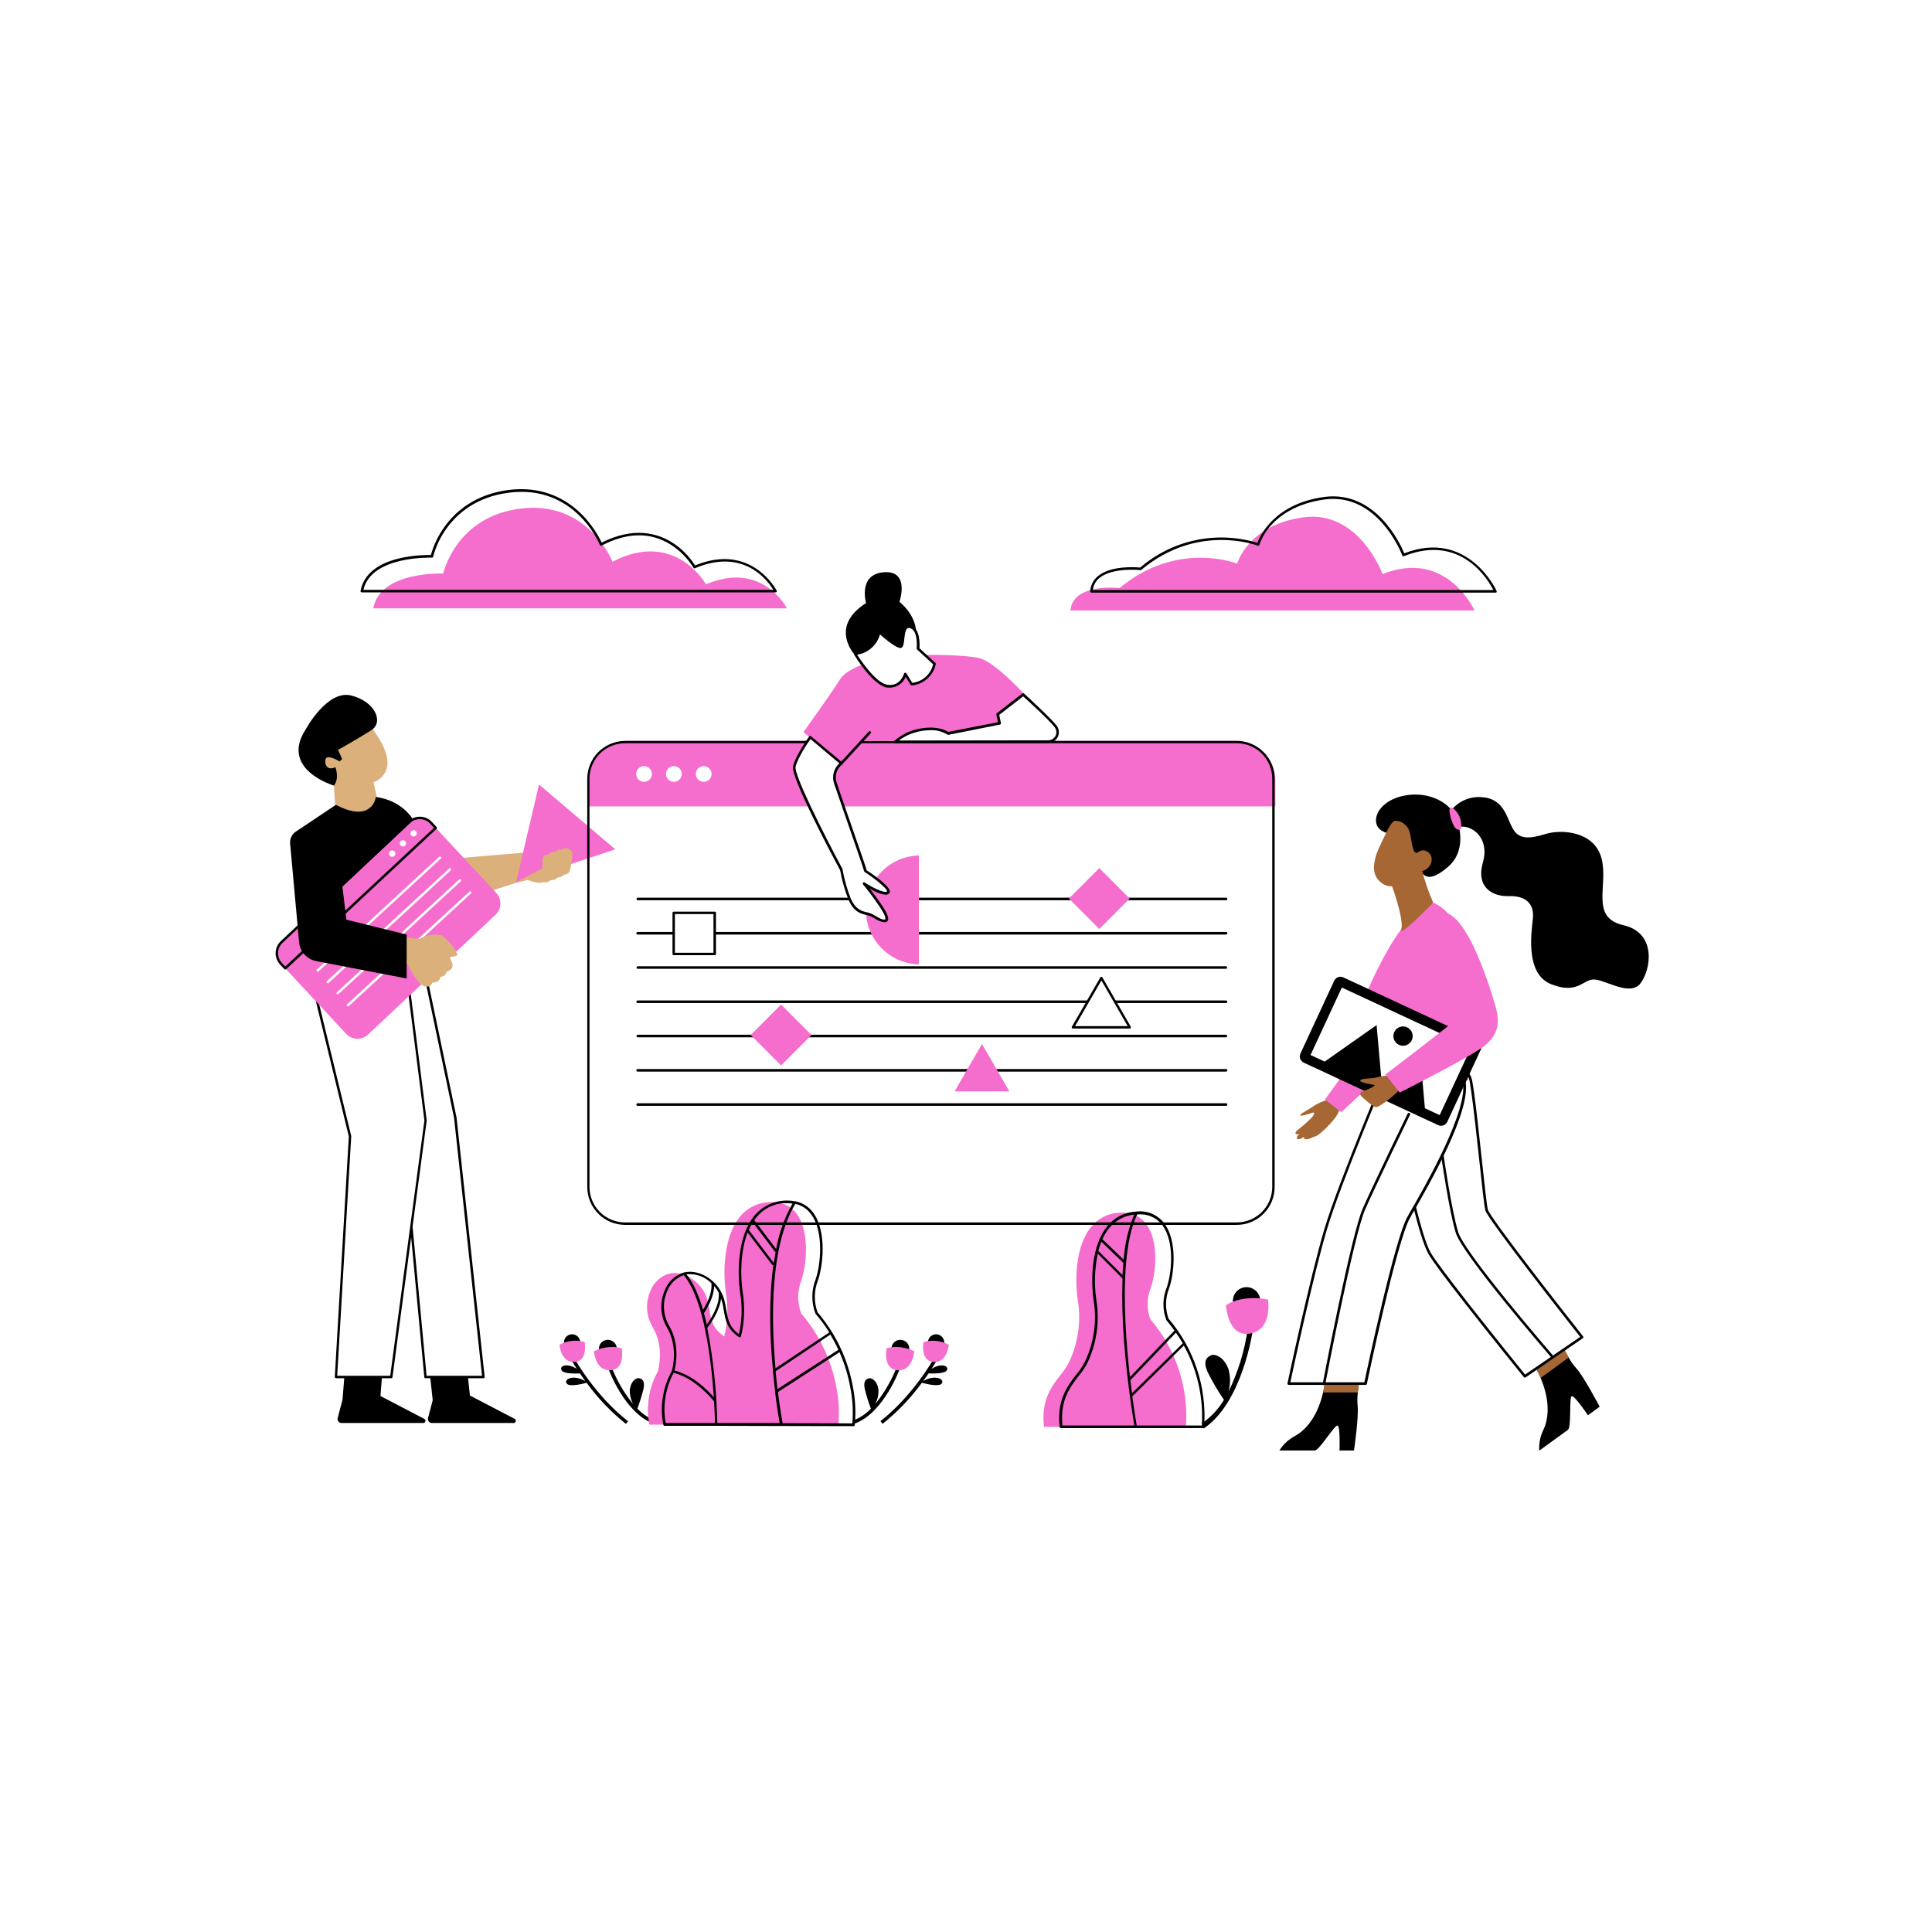 <svg xmlns="http://www.w3.org/2000/svg" xmlns:xlink="http://www.w3.org/1999/xlink" width="500" zoomAndPan="magnify" viewBox="0 0 375 375" height="500" preserveAspectRatio="xMidYMid meet" version="1.0"><defs><clipPath id="3af85e920e"><path d="M 248 260 L 311 260 L 311 281.715 L 248 281.715 Z M 248 260 " clip-rule="nonzero"/></clipPath><clipPath id="70f8c660b6"><path d="M 53.168 158 L 98 158 L 98 202 L 53.168 202 Z M 53.168 158 " clip-rule="nonzero"/></clipPath><clipPath id="d7ed85d647"><path d="M 53.168 158 L 85 158 L 85 189 L 53.168 189 Z M 53.168 158 " clip-rule="nonzero"/></clipPath></defs><rect x="-37.5" width="450" fill="#ffffff" y="-37.5" height="450" fill-opacity="1"/><rect x="-37.5" width="450" fill="#ffffff" y="-37.5" height="450" fill-opacity="1"/><rect x="-37.5" width="450" fill="#ffffff" y="-37.5" height="450" fill-opacity="1"/><g clip-path="url(#3af85e920e)"><path fill="#000000" d="M 305.965 265.59 C 307.41 267.152 310.492 273.047 310.492 273.047 L 308.215 274.703 C 308.215 274.703 305.598 270.773 305.062 271.012 C 304.523 271.25 305.062 276.996 304.324 277.535 L 298.773 281.566 C 298.688 280.199 298.93 278.898 299.512 277.66 C 300.34 276.004 301.199 272.586 299.027 267.434 C 298.742 266.77 298.41 266.07 298.023 265.344 L 303.031 260.691 C 303.031 260.691 303.648 262.078 304.469 263.488 C 304.895 264.242 305.395 264.941 305.965 265.59 Z M 263.551 270.246 C 263.711 268.625 264.031 267.133 264.031 267.133 L 257.238 267.965 C 257.125 268.785 256.984 269.543 256.82 270.246 C 255.559 275.699 252.836 277.961 251.207 278.812 C 250.016 279.473 249.055 280.383 248.328 281.539 L 255.188 281.539 C 256.082 281.539 259.031 276.57 259.609 276.695 C 260.184 276.824 259.992 281.539 259.992 281.539 L 262.809 281.539 C 262.809 281.539 263.77 274.961 263.512 272.848 C 263.441 271.988 263.453 271.129 263.551 270.273 Z M 263.551 270.246 " fill-opacity="1" fill-rule="nonzero"/></g><path fill="#a66735" d="M 298.023 265.344 L 303.031 260.691 C 303.031 260.691 303.648 262.078 304.469 263.488 L 299.027 267.48 C 298.742 266.77 298.41 266.07 298.023 265.344 Z M 256.82 270.273 L 263.551 270.273 C 263.711 268.652 264.031 267.16 264.031 267.16 L 257.238 267.992 C 257.125 268.809 256.984 269.566 256.82 270.273 Z M 256.82 270.273 " fill-opacity="1" fill-rule="nonzero"/><path fill="#000000" d="M 318.414 190.871 C 318.207 191.145 317.957 191.367 317.656 191.535 C 315.34 192.82 311.168 190.031 309.266 190.117 C 307.133 190.227 306.117 193.023 301.086 191.035 C 296.051 189.047 297.227 181.223 297.531 178.27 C 297.836 175.316 296.004 173.84 292.883 173.938 C 289.766 174.039 286.41 172.316 287.844 167.328 C 289.172 162.602 285.656 160.012 283.199 160.504 C 283.762 163.098 283.496 166.125 281.133 168.191 C 278.219 170.734 276.789 170.562 275.941 169.309 C 275.621 168.844 274.746 167.695 273.762 166.438 C 272.125 164.316 270.199 161.883 270.199 161.883 C 270.199 161.883 267.145 161.688 267.078 159.328 C 267.066 158.867 267.152 158.422 267.336 158 C 268.086 156.145 270.469 154.539 273.781 154.262 C 277.098 153.98 280.09 155.238 281.75 157.207 C 282.492 156.305 283.402 155.633 284.484 155.199 C 285.566 154.762 286.688 154.613 287.844 154.754 C 288.93 154.828 289.898 155.207 290.746 155.891 C 290.91 156.023 291.062 156.168 291.203 156.324 C 292.379 157.598 292.844 159.387 293.59 160.758 C 294.809 162.992 296.844 162.84 299.988 161.875 C 303.137 160.91 309.488 161.355 310.859 166.625 C 312.227 171.891 308.559 178.082 315.094 179.578 C 321.629 181.074 320.445 188.223 318.414 190.871 Z M 318.414 190.871 " fill-opacity="1" fill-rule="nonzero"/><path fill="#000000" d="M 174.723 265.504 C 174.59 265.863 171.488 274.258 165.957 276.293 L 165.727 275.668 C 166.992 275.156 168.098 274.406 169.047 273.426 C 168.555 272.148 168.148 270.848 167.836 269.516 C 167.504 267.848 168.281 267.621 168.727 267.52 C 169.172 267.422 170.281 267.965 170.508 269.754 C 170.547 270.758 170.328 271.695 169.844 272.574 C 171.637 270.371 173.051 267.941 174.078 265.293 Z M 180.816 265.691 C 181.406 264.781 181.727 264.223 181.738 264.203 L 181.156 263.867 C 181.117 263.941 177.105 271.004 170.898 275.84 L 171.309 276.371 C 174.203 274.051 176.746 271.391 178.938 268.391 C 179.742 268.609 182.133 269.195 182.723 268.609 C 183.441 267.945 182.117 266.883 179.926 267.699 C 179.68 267.801 179.434 267.918 179.195 268.047 C 179.59 267.512 179.934 267.02 180.238 266.574 C 181.215 266.617 183.352 266.637 183.773 265.996 C 184.297 265.199 182.789 264.434 180.816 265.691 Z M 180.816 265.691 " fill-opacity="1" fill-rule="nonzero"/><path fill="#000000" d="M 127.012 275.668 L 126.785 276.293 C 121.246 274.258 118.152 265.863 118.016 265.504 L 118.68 265.277 C 119.707 267.93 121.117 270.355 122.914 272.562 C 122.43 271.684 122.207 270.742 122.25 269.742 C 122.477 267.953 123.578 267.398 124.031 267.508 C 124.48 267.613 125.258 267.848 124.918 269.5 C 124.605 270.832 124.203 272.137 123.711 273.41 C 124.652 274.398 125.754 275.148 127.012 275.668 Z M 111.613 263.867 L 111.031 264.203 C 111.031 264.203 111.363 264.781 111.953 265.691 C 109.961 264.434 108.473 265.172 109.023 266.004 C 109.441 266.668 111.586 266.621 112.559 266.582 C 112.863 267.027 113.223 267.52 113.598 268.051 C 113.363 267.926 113.117 267.809 112.867 267.707 C 110.68 266.887 109.355 267.926 110.074 268.617 C 110.664 269.203 113.055 268.617 113.859 268.398 C 116.051 271.398 118.594 274.059 121.492 276.379 L 121.898 275.848 C 115.664 271.023 111.652 263.961 111.613 263.867 Z M 111.613 263.867 " fill-opacity="1" fill-rule="nonzero"/><path fill="#f56dcd" d="M 217.32 114.133 C 228.523 104.785 240.141 109.398 240.141 109.398 C 240.141 109.398 242.219 101.871 253.008 100.414 C 263.797 98.957 268.359 111.434 268.359 111.434 C 280.809 106.445 286.207 118.496 286.207 118.496 L 207.781 118.496 C 208.199 113.098 217.32 114.133 217.32 114.133 Z M 72.453 118.078 L 152.746 118.078 C 152.746 118.078 148 108.727 137.031 113.422 C 137.031 113.422 131.055 102.688 118.883 109.035 C 118.883 109.035 114.191 97.062 101.039 98.719 C 88.414 100.273 86.031 111.328 86.031 111.328 C 86.031 111.328 73.777 110.789 72.453 118.078 Z M 72.453 118.078 " fill-opacity="1" fill-rule="nonzero"/><path fill="#000000" d="M 123.551 174.492 C 123.551 174.422 123.578 174.363 123.625 174.312 C 123.676 174.262 123.734 174.238 123.805 174.238 L 237.938 174.238 C 238.012 174.227 238.082 174.246 238.141 174.297 C 238.199 174.344 238.23 174.41 238.23 174.488 C 238.23 174.566 238.199 174.629 238.141 174.68 C 238.082 174.73 238.012 174.75 237.938 174.738 L 123.805 174.738 C 123.641 174.738 123.555 174.656 123.551 174.492 Z M 237.938 180.895 L 123.805 180.895 C 123.727 180.883 123.66 180.902 123.602 180.953 C 123.539 181.004 123.512 181.066 123.512 181.145 C 123.512 181.223 123.539 181.285 123.602 181.336 C 123.66 181.387 123.727 181.406 123.805 181.395 L 237.938 181.395 C 238.012 181.406 238.082 181.387 238.141 181.336 C 238.199 181.285 238.23 181.223 238.23 181.145 C 238.23 181.066 238.199 181.004 238.141 180.953 C 238.082 180.902 238.012 180.883 237.938 180.895 Z M 237.938 187.547 L 123.805 187.547 C 123.734 187.547 123.676 187.57 123.625 187.621 C 123.578 187.668 123.551 187.727 123.551 187.797 C 123.551 187.867 123.578 187.926 123.625 187.973 C 123.676 188.023 123.734 188.047 123.805 188.043 L 237.938 188.043 C 238.004 188.047 238.066 188.023 238.113 187.973 C 238.164 187.926 238.188 187.867 238.188 187.797 C 238.188 187.727 238.164 187.668 238.113 187.621 C 238.066 187.57 238.008 187.547 237.938 187.547 Z M 237.938 194.195 L 123.805 194.195 C 123.727 194.184 123.66 194.203 123.602 194.254 C 123.539 194.301 123.512 194.367 123.512 194.445 C 123.512 194.523 123.539 194.586 123.602 194.637 C 123.66 194.688 123.727 194.707 123.805 194.695 L 237.938 194.695 C 238.012 194.707 238.082 194.688 238.141 194.637 C 238.199 194.586 238.23 194.523 238.23 194.445 C 238.23 194.367 238.199 194.301 238.141 194.254 C 238.082 194.203 238.012 194.184 237.938 194.195 Z M 237.938 200.844 L 123.805 200.844 C 123.734 200.844 123.676 200.867 123.625 200.914 C 123.578 200.965 123.551 201.023 123.551 201.09 C 123.551 201.16 123.578 201.223 123.625 201.27 C 123.676 201.32 123.734 201.344 123.805 201.344 L 237.938 201.344 C 238.008 201.344 238.066 201.32 238.113 201.27 C 238.164 201.223 238.188 201.16 238.188 201.09 C 238.18 200.934 238.098 200.855 237.938 200.859 Z M 237.938 207.496 L 123.805 207.496 C 123.727 207.484 123.66 207.504 123.602 207.551 C 123.539 207.602 123.512 207.668 123.512 207.746 C 123.512 207.824 123.539 207.887 123.602 207.938 C 123.66 207.988 123.727 208.008 123.805 207.996 L 237.938 207.996 C 238.012 208.008 238.082 207.988 238.141 207.938 C 238.199 207.887 238.23 207.824 238.23 207.746 C 238.23 207.668 238.199 207.602 238.141 207.551 C 238.082 207.504 238.012 207.484 237.938 207.496 Z M 237.938 214.145 L 123.805 214.145 C 123.727 214.133 123.66 214.152 123.602 214.203 C 123.539 214.254 123.512 214.316 123.512 214.395 C 123.512 214.473 123.539 214.539 123.602 214.586 C 123.66 214.637 123.727 214.656 123.805 214.645 L 237.938 214.645 C 238.012 214.656 238.082 214.637 238.141 214.586 C 238.199 214.539 238.23 214.473 238.23 214.395 C 238.23 214.316 238.199 214.254 238.141 214.203 C 238.082 214.152 238.012 214.133 237.938 214.145 Z M 237.938 214.145 " fill-opacity="1" fill-rule="nonzero"/><path fill="#f56dcd" d="M 247.551 151.48 L 247.551 156.523 L 114.258 156.523 L 114.258 151.48 C 114.258 150.977 114.309 150.473 114.406 149.977 C 114.504 149.48 114.652 148.996 114.844 148.527 C 115.039 148.062 115.277 147.617 115.559 147.195 C 115.84 146.773 116.16 146.383 116.516 146.027 C 116.875 145.668 117.266 145.348 117.684 145.066 C 118.105 144.785 118.551 144.547 119.016 144.355 C 119.484 144.16 119.965 144.016 120.461 143.914 C 120.957 143.816 121.461 143.766 121.965 143.766 L 239.844 143.766 C 240.348 143.766 240.848 143.816 241.344 143.914 C 241.84 144.016 242.324 144.16 242.789 144.355 C 243.258 144.547 243.703 144.785 244.121 145.066 C 244.543 145.348 244.934 145.668 245.289 146.027 C 245.648 146.383 245.969 146.773 246.25 147.195 C 246.531 147.617 246.77 148.062 246.961 148.527 C 247.156 148.996 247.301 149.48 247.402 149.977 C 247.5 150.473 247.551 150.977 247.551 151.48 Z M 247.551 151.48 " fill-opacity="1" fill-rule="nonzero"/><path fill="#ffffff" d="M 126.531 150.223 C 126.531 150.426 126.496 150.621 126.418 150.809 C 126.34 150.996 126.23 151.164 126.086 151.305 C 125.941 151.449 125.777 151.559 125.59 151.637 C 125.402 151.715 125.207 151.754 125.004 151.754 C 124.805 151.754 124.609 151.715 124.422 151.637 C 124.234 151.559 124.07 151.449 123.926 151.305 C 123.781 151.164 123.672 150.996 123.594 150.809 C 123.516 150.621 123.48 150.426 123.48 150.223 C 123.48 150.023 123.516 149.828 123.594 149.641 C 123.672 149.453 123.781 149.285 123.926 149.145 C 124.07 149 124.234 148.891 124.422 148.812 C 124.609 148.734 124.805 148.695 125.004 148.695 C 125.207 148.695 125.402 148.734 125.59 148.812 C 125.777 148.891 125.941 149 126.086 149.145 C 126.23 149.285 126.34 149.453 126.418 149.641 C 126.496 149.828 126.531 150.023 126.531 150.223 Z M 130.797 148.695 C 130.594 148.695 130.398 148.734 130.211 148.812 C 130.027 148.891 129.859 149.004 129.719 149.148 C 129.574 149.289 129.465 149.457 129.391 149.645 C 129.312 149.832 129.273 150.027 129.273 150.23 C 129.277 150.434 129.316 150.625 129.395 150.812 C 129.469 151 129.582 151.164 129.727 151.309 C 129.867 151.453 130.031 151.562 130.219 151.641 C 130.406 151.715 130.602 151.754 130.805 151.754 C 131.008 151.754 131.199 151.715 131.387 151.637 C 131.574 151.559 131.738 151.449 131.883 151.305 C 132.027 151.16 132.137 150.996 132.215 150.809 C 132.289 150.621 132.328 150.426 132.328 150.223 C 132.328 150.02 132.289 149.82 132.211 149.633 C 132.129 149.441 132.016 149.273 131.871 149.133 C 131.723 148.988 131.555 148.879 131.363 148.801 C 131.172 148.727 130.973 148.691 130.77 148.695 Z M 136.59 148.695 C 136.391 148.695 136.195 148.734 136.008 148.812 C 135.82 148.891 135.656 149 135.512 149.145 C 135.367 149.285 135.258 149.453 135.18 149.641 C 135.102 149.828 135.066 150.023 135.066 150.223 C 135.066 150.426 135.102 150.621 135.18 150.809 C 135.258 150.996 135.367 151.164 135.512 151.305 C 135.656 151.449 135.82 151.559 136.008 151.637 C 136.195 151.715 136.391 151.754 136.59 151.754 C 136.793 151.754 136.988 151.715 137.176 151.637 C 137.363 151.559 137.527 151.449 137.672 151.305 C 137.816 151.164 137.926 150.996 138.004 150.809 C 138.078 150.621 138.117 150.426 138.117 150.223 C 138.117 150.02 138.078 149.824 138 149.633 C 137.918 149.445 137.805 149.277 137.66 149.137 C 137.516 148.992 137.348 148.883 137.156 148.805 C 136.969 148.73 136.77 148.691 136.566 148.695 Z M 136.59 148.695 " fill-opacity="1" fill-rule="nonzero"/><path fill="#f56dcd" d="M 178.355 166.047 L 178.355 187.188 C 177.672 187.168 177 187.086 176.332 186.938 C 175.668 186.789 175.02 186.578 174.395 186.309 C 173.77 186.035 173.18 185.703 172.617 185.312 C 172.055 184.926 171.535 184.488 171.062 184 C 170.586 183.508 170.16 182.98 169.785 182.406 C 169.414 181.836 169.098 181.234 168.84 180.602 C 168.582 179.969 168.391 179.316 168.258 178.645 C 168.129 177.977 168.062 177.297 168.062 176.617 C 168.062 175.934 168.129 175.254 168.258 174.586 C 168.391 173.914 168.582 173.262 168.84 172.629 C 169.098 171.996 169.414 171.395 169.785 170.824 C 170.16 170.254 170.586 169.723 171.062 169.234 C 171.535 168.746 172.055 168.305 172.617 167.918 C 173.18 167.527 173.77 167.199 174.395 166.926 C 175.02 166.652 175.668 166.441 176.332 166.293 C 177 166.145 177.672 166.062 178.355 166.047 Z M 178.355 166.047 " fill-opacity="1" fill-rule="nonzero"/><path fill="#000000" d="M 82.156 276.203 L 66.281 276.203 C 66.16 276.203 66.051 276.18 65.945 276.125 C 65.84 276.074 65.75 276 65.676 275.906 C 65.605 275.812 65.559 275.707 65.535 275.594 C 65.512 275.477 65.512 275.363 65.543 275.246 L 66.484 271.668 L 66.93 266.082 L 74.234 266.082 L 73.844 270.965 L 82.34 275.398 C 82.539 275.5 82.613 275.66 82.562 275.875 C 82.512 276.09 82.375 276.199 82.156 276.203 Z M 99.891 275.398 L 91.211 270.871 L 90.699 266.082 L 83.375 266.082 L 83.988 271.781 L 83.078 275.246 C 83.047 275.363 83.043 275.477 83.066 275.594 C 83.094 275.707 83.141 275.812 83.211 275.906 C 83.285 276 83.371 276.074 83.48 276.125 C 83.586 276.18 83.695 276.203 83.816 276.203 L 99.691 276.203 C 99.914 276.207 100.055 276.102 100.109 275.883 C 100.164 275.664 100.09 275.504 99.891 275.398 Z M 99.891 275.398 " fill-opacity="1" fill-rule="nonzero"/><path fill="#ffffff" d="M 81.227 182.824 L 88.375 216.973 L 93.82 267.273 L 82.586 267.273 L 78.504 223.797 L 67.965 190.051 Z M 81.227 182.824 " fill-opacity="1" fill-rule="nonzero"/><path fill="#000000" d="M 93.82 267.508 L 82.586 267.508 C 82.445 267.508 82.367 267.438 82.355 267.293 L 78.266 223.816 L 67.742 190.145 C 67.703 190.023 67.742 189.934 67.852 189.871 L 81.133 182.617 C 81.203 182.586 81.273 182.586 81.344 182.617 C 81.414 182.652 81.457 182.707 81.473 182.785 L 88.621 216.934 L 94.074 267.254 C 94.082 267.32 94.062 267.383 94.02 267.434 C 93.965 267.492 93.898 267.516 93.82 267.508 Z M 82.797 267.035 L 93.562 267.035 L 88.137 217 L 81.059 183.184 L 68.25 190.191 L 78.73 223.723 Z M 82.797 267.035 " fill-opacity="1" fill-rule="nonzero"/><path fill="#dcb07b" d="M 109.371 164.848 L 108.469 168.645 L 86.324 175.855 L 67.734 162.242 L 76.152 157.035 L 88.328 166.625 Z M 109.371 164.848 " fill-opacity="1" fill-rule="nonzero"/><path fill="#ffffff" d="M 65.223 267.273 L 67.945 220.555 L 60.969 191.906 L 78.504 185.09 L 82.586 217.484 L 75.945 267.273 Z M 65.223 267.273 " fill-opacity="1" fill-rule="nonzero"/><path fill="#000000" d="M 75.945 267.508 L 65.223 267.508 C 65.156 267.508 65.098 267.48 65.051 267.434 C 65.004 267.387 64.98 267.328 64.984 267.262 L 67.707 220.578 L 60.734 191.98 C 60.703 191.844 60.75 191.754 60.883 191.703 L 78.418 184.887 C 78.484 184.852 78.555 184.852 78.621 184.887 C 78.684 184.926 78.723 184.984 78.734 185.059 L 82.82 217.457 L 82.82 217.516 L 76.18 267.309 C 76.16 267.441 76.082 267.508 75.945 267.508 Z M 65.449 267.035 L 75.742 267.035 L 82.379 217.484 L 78.305 185.398 L 61.246 192.047 L 68.172 220.496 C 68.176 220.52 68.176 220.547 68.172 220.57 Z M 65.449 267.035 " fill-opacity="1" fill-rule="nonzero"/><g clip-path="url(#70f8c660b6)"><path fill="#f56dcd" d="M 96.176 177.559 L 71.426 200.812 C 71.137 201.086 70.805 201.289 70.434 201.43 C 70.062 201.57 69.68 201.633 69.281 201.621 C 68.887 201.609 68.508 201.52 68.145 201.355 C 67.781 201.191 67.469 200.965 67.195 200.672 L 55.359 187.945 L 54.535 187.055 C 54.266 186.766 54.062 186.434 53.922 186.062 C 53.785 185.695 53.719 185.312 53.734 184.918 C 53.746 184.52 53.836 184.145 53.996 183.781 C 54.16 183.422 54.387 183.105 54.676 182.836 L 79.438 159.562 C 79.727 159.289 80.059 159.086 80.43 158.945 C 80.801 158.805 81.184 158.742 81.582 158.754 C 81.977 158.77 82.355 158.859 82.715 159.023 C 83.078 159.188 83.391 159.418 83.66 159.707 L 84.57 160.684 L 96.324 173.32 C 96.594 173.609 96.801 173.941 96.941 174.312 C 97.078 174.688 97.141 175.07 97.129 175.469 C 97.113 175.867 97.023 176.246 96.859 176.609 C 96.695 176.969 96.469 177.285 96.176 177.559 Z M 96.176 177.559 " fill-opacity="1" fill-rule="nonzero"/></g><g clip-path="url(#d7ed85d647)"><path fill="#000000" d="M 55.359 188.176 C 55.289 188.176 55.234 188.152 55.184 188.105 L 54.363 187.211 C 54.07 186.902 53.852 186.543 53.703 186.145 C 53.555 185.746 53.484 185.332 53.5 184.906 C 53.516 184.48 53.609 184.074 53.785 183.684 C 53.961 183.297 54.203 182.957 54.516 182.664 L 79.273 159.387 C 79.926 158.785 80.699 158.496 81.59 158.523 C 82.48 158.551 83.23 158.891 83.836 159.547 L 84.742 160.527 C 84.855 160.637 84.855 160.746 84.742 160.859 L 55.531 188.125 C 55.48 188.168 55.422 188.184 55.359 188.176 Z M 81.477 159.004 C 80.754 159 80.125 159.25 79.598 159.746 L 54.828 183.012 C 54.562 183.262 54.355 183.551 54.207 183.883 C 54.059 184.215 53.977 184.562 53.965 184.926 C 53.953 185.289 54.012 185.641 54.141 185.98 C 54.266 186.324 54.453 186.625 54.699 186.895 L 55.363 187.613 L 84.238 160.684 L 83.488 159.879 C 82.973 159.32 82.336 159.027 81.578 159.004 Z M 81.477 159.004 " fill-opacity="1" fill-rule="nonzero"/></g><path fill="#ffffff" d="M 76.559 165.246 C 76.676 165.371 76.734 165.52 76.73 165.691 C 76.727 165.863 76.664 166.008 76.539 166.129 C 76.418 166.246 76.27 166.305 76.098 166.301 C 75.926 166.297 75.781 166.234 75.66 166.113 C 75.543 165.988 75.488 165.84 75.492 165.672 C 75.5 165.5 75.562 165.355 75.688 165.242 C 75.812 165.125 75.961 165.07 76.133 165.078 C 76.301 165.086 76.445 165.152 76.559 165.281 Z M 77.781 163.254 C 77.66 163.371 77.602 163.516 77.602 163.684 C 77.602 163.852 77.66 163.996 77.781 164.117 C 77.898 164.238 78.043 164.297 78.211 164.297 C 78.379 164.297 78.523 164.238 78.645 164.117 C 78.762 163.996 78.824 163.852 78.824 163.684 C 78.824 163.516 78.762 163.371 78.645 163.25 C 78.523 163.133 78.379 163.074 78.211 163.074 C 78.043 163.074 77.898 163.133 77.781 163.254 Z M 79.863 161.309 C 79.742 161.43 79.684 161.574 79.68 161.742 C 79.68 161.914 79.738 162.059 79.859 162.18 C 79.98 162.297 80.121 162.359 80.293 162.359 C 80.461 162.359 80.605 162.297 80.727 162.18 C 80.844 162.059 80.902 161.914 80.902 161.742 C 80.902 161.574 80.84 161.43 80.719 161.309 C 80.602 161.195 80.457 161.137 80.289 161.141 C 80.121 161.145 79.98 161.207 79.863 161.332 Z M 79.863 161.309 " fill-opacity="1" fill-rule="nonzero"/><path fill="#f56dcd" d="M 104.621 152.273 L 119.43 164.855 L 100.176 171.211 Z M 104.621 152.273 " fill-opacity="1" fill-rule="nonzero"/><path fill="#dcb07b" d="M 110.598 168.992 C 110.453 169.609 109.75 169.758 109.41 169.797 C 109.098 170.148 108.703 170.328 108.234 170.336 C 107.855 170.723 107.398 170.887 106.859 170.828 C 106.516 171.18 106.098 171.316 105.613 171.23 C 104.945 171.387 104.281 171.367 103.621 171.18 C 103.207 171.086 102.805 170.957 102.41 170.793 L 99.758 171.457 L 105.254 168.539 L 105.312 166.836 C 105.328 166.465 105.492 166.184 105.812 165.992 C 106.02 165.883 106.242 165.852 106.477 165.898 C 106.555 165.723 106.68 165.586 106.848 165.488 C 107.152 165.34 107.465 165.312 107.789 165.406 C 107.914 165.199 108.086 165.051 108.309 164.961 C 108.562 164.863 108.82 164.848 109.086 164.914 C 109.305 164.695 109.57 164.598 109.883 164.621 C 110.148 164.629 110.391 164.711 110.609 164.863 C 110.828 165.016 110.984 165.219 111.082 165.465 C 111.262 166.16 110.723 168.527 110.598 168.992 Z M 110.598 168.992 " fill-opacity="1" fill-rule="nonzero"/><path fill="#000000" d="M 119.723 261.801 C 119.723 262.031 119.676 262.254 119.59 262.469 C 119.5 262.68 119.375 262.871 119.211 263.031 C 119.047 263.195 118.859 263.32 118.648 263.41 C 118.434 263.5 118.211 263.543 117.98 263.543 C 117.75 263.543 117.527 263.5 117.316 263.41 C 117.102 263.32 116.914 263.195 116.75 263.031 C 116.59 262.871 116.461 262.68 116.375 262.469 C 116.285 262.254 116.242 262.031 116.242 261.801 C 116.242 261.57 116.285 261.348 116.375 261.133 C 116.461 260.922 116.59 260.73 116.75 260.57 C 116.914 260.406 117.102 260.281 117.316 260.191 C 117.527 260.102 117.75 260.059 117.98 260.059 C 118.211 260.059 118.434 260.102 118.648 260.191 C 118.859 260.281 119.047 260.406 119.211 260.57 C 119.375 260.73 119.5 260.922 119.59 261.133 C 119.676 261.348 119.723 261.57 119.723 261.801 Z M 111.043 258.98 C 110.832 258.98 110.629 259.023 110.434 259.102 C 110.238 259.184 110.066 259.301 109.918 259.449 C 109.77 259.602 109.656 259.773 109.574 259.969 C 109.496 260.164 109.457 260.367 109.457 260.578 C 109.457 260.789 109.5 260.996 109.582 261.188 C 109.664 261.383 109.781 261.555 109.93 261.703 C 110.082 261.852 110.254 261.965 110.449 262.043 C 110.645 262.125 110.852 262.16 111.062 262.16 C 111.273 262.156 111.477 262.113 111.668 262.031 C 111.863 261.949 112.035 261.832 112.18 261.68 C 112.328 261.527 112.441 261.352 112.52 261.156 C 112.598 260.961 112.633 260.754 112.629 260.543 C 112.625 260.336 112.582 260.137 112.5 259.945 C 112.418 259.754 112.305 259.582 112.156 259.438 C 112.008 259.289 111.836 259.18 111.645 259.098 C 111.453 259.02 111.25 258.98 111.043 258.98 Z M 111.043 258.98 " fill-opacity="1" fill-rule="nonzero"/><path fill="#f56dcd" d="M 115.285 262.273 C 115.285 262.273 117.98 260.863 120.672 261.715 C 120.672 261.715 121.402 265.656 118.68 265.949 C 115.551 266.281 115.285 262.273 115.285 262.273 Z M 111.668 264.34 C 114.148 264.074 113.488 260.492 113.488 260.492 C 112.668 260.254 111.836 260.18 110.992 260.266 C 110.145 260.352 109.344 260.598 108.594 260.996 C 108.594 260.996 108.832 264.648 111.668 264.34 Z M 111.668 264.34 " fill-opacity="1" fill-rule="nonzero"/><path fill="#000000" d="M 174.754 260.059 C 174.984 260.059 175.207 260.102 175.422 260.191 C 175.633 260.281 175.824 260.406 175.984 260.57 C 176.148 260.73 176.273 260.922 176.363 261.133 C 176.449 261.348 176.496 261.57 176.496 261.801 C 176.496 262.031 176.449 262.254 176.363 262.469 C 176.273 262.68 176.148 262.871 175.984 263.031 C 175.824 263.195 175.633 263.32 175.422 263.41 C 175.207 263.5 174.984 263.543 174.754 263.543 C 174.523 263.543 174.305 263.5 174.09 263.41 C 173.875 263.32 173.688 263.195 173.523 263.031 C 173.363 262.871 173.238 262.68 173.148 262.469 C 173.059 262.254 173.016 262.031 173.016 261.801 C 173.016 261.57 173.059 261.348 173.148 261.133 C 173.238 260.922 173.363 260.73 173.523 260.57 C 173.688 260.406 173.875 260.281 174.09 260.191 C 174.305 260.102 174.523 260.059 174.754 260.059 Z M 180.105 260.57 C 180.105 260.781 180.148 260.984 180.227 261.18 C 180.309 261.375 180.422 261.547 180.57 261.695 C 180.719 261.844 180.891 261.957 181.086 262.039 C 181.281 262.121 181.484 262.16 181.695 262.16 C 181.902 262.16 182.105 262.121 182.301 262.039 C 182.496 261.957 182.668 261.844 182.816 261.695 C 182.965 261.547 183.078 261.375 183.16 261.18 C 183.238 260.984 183.281 260.781 183.281 260.57 C 183.281 260.359 183.238 260.156 183.16 259.961 C 183.078 259.766 182.965 259.594 182.816 259.445 C 182.668 259.297 182.496 259.184 182.301 259.102 C 182.105 259.02 181.902 258.98 181.695 258.98 C 181.484 258.98 181.285 259.02 181.094 259.098 C 180.898 259.18 180.73 259.289 180.582 259.438 C 180.434 259.582 180.316 259.754 180.234 259.945 C 180.152 260.137 180.109 260.336 180.105 260.543 Z M 180.105 260.57 " fill-opacity="1" fill-rule="nonzero"/><path fill="#f56dcd" d="M 174.07 265.949 C 171.336 265.656 172.078 261.715 172.078 261.715 C 174.734 260.863 177.457 262.273 177.457 262.273 C 177.457 262.273 177.184 266.281 174.07 265.949 Z M 184.145 260.996 C 183.391 260.598 182.594 260.352 181.746 260.266 C 180.898 260.18 180.066 260.254 179.25 260.492 C 179.25 260.492 178.586 264.074 181.07 264.34 C 183.906 264.648 184.145 260.996 184.145 260.996 Z M 184.145 260.996 " fill-opacity="1" fill-rule="nonzero"/><path fill="#f56dcd" d="M 230.207 276.59 L 230.16 276.949 L 202.641 276.949 L 202.602 276.578 C 202.125 271.668 204.18 269.016 205.836 266.887 C 206.5 266.109 207.062 265.262 207.52 264.348 C 208.398 262.484 208.98 260.531 209.27 258.492 C 209.555 256.449 209.535 254.41 209.207 252.379 C 208.543 248.066 208.863 241.77 211.742 238.199 C 212.41 237.355 213.227 236.688 214.184 236.195 C 215.141 235.703 216.16 235.434 217.234 235.387 C 219.512 235.238 221.277 235.984 222.488 237.602 C 225.055 241.051 224.301 247.438 223.324 250.082 C 222.949 251.043 222.758 252.039 222.754 253.07 C 222.746 254.102 222.922 255.102 223.281 256.066 C 224.492 257.477 225.555 258.984 226.473 260.598 C 227.391 262.211 228.148 263.895 228.742 265.652 C 229.336 267.414 229.754 269.211 230 271.051 C 230.25 272.891 230.316 274.738 230.207 276.59 Z M 127.668 266.238 C 126.824 267.762 126.258 269.383 125.973 271.102 C 125.684 272.824 125.691 274.543 125.996 276.258 L 126.047 276.516 L 134.082 276.516 L 134.082 276.59 L 162.699 276.59 L 162.73 276.297 C 162.93 273.965 162.805 271.652 162.352 269.355 C 161.875 266.688 161.055 264.129 159.891 261.684 C 158.73 259.234 157.27 256.98 155.508 254.926 C 155.121 253.902 154.93 252.844 154.93 251.754 C 154.93 250.66 155.121 249.602 155.508 248.582 C 156.488 245.922 157.281 239.156 154.645 235.617 C 153.402 233.949 151.582 233.184 149.238 233.344 C 148.129 233.391 147.074 233.668 146.086 234.176 C 145.094 234.684 144.254 235.375 143.562 236.25 C 140.57 239.961 140.242 246.52 140.906 251.008 C 141.359 253.832 141.25 256.633 140.574 259.414 C 138.316 257.852 138.051 256.309 137.715 254.32 C 137.613 253.727 137.508 253.121 137.348 252.465 C 136.48 248.992 132.867 246.48 129.766 247.242 C 128.945 247.508 128.227 247.941 127.602 248.535 C 126.98 249.133 126.516 249.832 126.215 250.641 C 125.734 251.762 125.531 252.934 125.609 254.148 C 125.691 255.367 126.039 256.5 126.66 257.551 C 129.004 261.488 127.789 265.863 127.668 266.238 Z M 127.668 266.238 " fill-opacity="1" fill-rule="nonzero"/><path fill="#000000" d="M 165.559 269.234 C 165.078 266.555 164.254 263.98 163.09 261.52 C 161.922 259.055 160.457 256.789 158.688 254.719 C 158.328 253.727 158.148 252.707 158.156 251.652 C 158.164 250.598 158.359 249.578 158.734 248.594 C 159.738 245.887 160.535 239.012 157.844 235.398 C 156.961 234.188 155.785 233.441 154.312 233.16 C 154.285 233.152 154.254 233.152 154.227 233.16 C 153.504 233.023 152.773 232.988 152.039 233.051 C 151.309 233.113 150.594 233.273 149.902 233.523 C 149.211 233.777 148.566 234.117 147.965 234.543 C 147.367 234.969 146.832 235.469 146.363 236.039 C 143.316 239.816 143.012 246.453 143.676 250.988 C 144.102 253.664 144.023 256.324 143.438 258.969 C 141.539 257.539 141.301 256.148 140.973 254.246 C 140.875 253.656 140.77 253.043 140.602 252.383 C 139.707 248.785 135.953 246.219 132.727 246.984 C 131.867 247.254 131.113 247.703 130.457 248.324 C 129.805 248.945 129.32 249.676 129.004 250.523 C 128.504 251.68 128.297 252.887 128.375 254.145 C 128.457 255.402 128.82 256.574 129.461 257.656 C 131.68 261.488 130.523 265.68 130.402 266.098 C 129.547 267.648 128.973 269.297 128.68 271.047 C 128.387 272.797 128.395 274.547 128.703 276.293 L 128.766 276.551 C 128.789 276.684 128.867 276.75 129.004 276.75 L 138.922 276.75 C 138.961 276.762 138.996 276.762 139.035 276.75 C 139.07 276.762 139.105 276.762 139.141 276.75 L 165.652 276.816 C 165.801 276.816 165.883 276.746 165.898 276.598 L 165.938 276.312 C 166.137 273.934 166.008 271.578 165.559 269.234 Z M 150.547 266.156 L 161.172 259.039 C 161.742 259.996 162.266 260.98 162.73 261.992 L 150.895 269.633 C 150.793 268.562 150.668 267.398 150.547 266.156 Z M 157.441 235.691 C 160.023 239.156 159.238 245.801 158.27 248.422 C 157.871 249.473 157.672 250.562 157.672 251.688 C 157.672 252.812 157.871 253.898 158.27 254.949 L 158.309 255.012 C 159.285 256.148 160.172 257.352 160.965 258.621 L 150.527 265.59 C 149.645 255.809 149.48 241.758 154.371 233.672 C 155.648 233.961 156.668 234.633 157.441 235.691 Z M 146.121 237.27 L 150.383 242.902 C 150.426 242.957 150.48 242.984 150.547 242.988 C 150.414 243.691 150.297 244.402 150.188 245.129 L 145.41 238.844 C 145.387 238.812 145.359 238.789 145.324 238.777 C 145.551 238.254 145.816 237.75 146.121 237.27 Z M 152.246 233.551 C 152.773 233.516 153.297 233.535 153.82 233.605 C 152.277 236.371 151.223 239.316 150.652 242.434 L 146.41 236.828 C 146.52 236.676 146.629 236.512 146.75 236.363 C 147.418 235.512 148.23 234.836 149.188 234.34 C 150.148 233.844 151.168 233.57 152.246 233.52 Z M 140.477 254.285 C 140.82 256.281 141.094 257.918 143.445 259.539 C 143.52 259.582 143.598 259.582 143.676 259.539 C 143.758 259.508 143.809 259.449 143.828 259.367 C 144.504 256.555 144.617 253.723 144.16 250.867 C 143.664 247.457 143.723 242.84 145.117 239.223 L 149.863 245.477 C 149.914 245.539 149.98 245.574 150.062 245.574 C 150.078 245.578 150.094 245.578 150.109 245.574 C 149.172 252.469 149.445 260.047 150.031 265.969 C 150.012 266.02 150.012 266.074 150.031 266.125 C 150.156 267.508 150.301 268.785 150.441 269.969 C 150.391 270.051 150.391 270.137 150.441 270.219 C 150.82 273.266 151.191 275.441 151.332 276.203 L 139.223 276.203 C 139.098 269.98 138.449 263.816 137.27 257.703 L 137.309 257.703 C 137.914 256.926 139.66 254.484 139.965 252.051 C 140.012 252.191 140.059 252.332 140.09 252.477 C 140.285 253.098 140.383 253.695 140.477 254.285 Z M 138.602 249.598 C 138.945 249.996 139.242 250.426 139.492 250.887 C 139.777 253.242 138.012 255.957 137.184 257.078 C 137.016 256.336 136.832 255.598 136.637 254.879 C 137.43 253.699 138.598 251.598 138.609 249.598 Z M 138.074 249.059 C 138.297 250.883 137.262 252.941 136.457 254.238 C 135.641 251.445 134.594 249.004 133.238 247.344 C 134.133 247.25 135.004 247.352 135.852 247.652 C 136.699 247.953 137.441 248.422 138.078 249.059 Z M 129.891 257.352 C 129.297 256.34 128.957 255.25 128.883 254.078 C 128.805 252.906 129 251.781 129.461 250.703 C 129.742 249.957 130.164 249.305 130.73 248.742 C 131.297 248.184 131.953 247.766 132.699 247.496 C 136.684 252.152 138.078 264.18 138.551 271.211 C 137.441 269.926 134.566 266.941 130.93 266.023 C 131.18 264.918 131.996 260.988 129.891 257.352 Z M 137.035 276.199 L 129.188 276.199 L 129.188 276.133 C 128.906 274.477 128.898 272.82 129.164 271.164 C 129.434 269.508 129.961 267.938 130.75 266.457 C 134.957 267.5 138.277 271.609 138.602 272.023 C 138.723 274.082 138.77 275.602 138.781 276.199 Z M 165.445 276.199 L 165.445 276.27 L 151.902 276.238 C 151.781 275.574 151.391 273.359 151 270.191 L 162.949 262.461 C 163.922 264.664 164.617 266.949 165.043 269.32 C 165.496 271.594 165.633 273.883 165.445 276.191 Z M 165.445 276.199 " fill-opacity="1" fill-rule="nonzero"/><path fill="#000000" d="M 241.355 249.902 C 241.699 249.824 242.043 249.812 242.391 249.871 C 242.738 249.93 243.062 250.055 243.359 250.242 C 243.66 250.426 243.91 250.664 244.117 250.953 C 244.32 251.238 244.461 251.555 244.539 251.898 C 244.621 252.242 244.629 252.59 244.57 252.938 C 244.512 253.285 244.391 253.609 244.203 253.906 C 244.016 254.207 243.781 254.457 243.492 254.664 C 243.207 254.867 242.891 255.008 242.547 255.09 C 242.203 255.168 241.859 255.176 241.512 255.117 C 241.164 255.059 240.84 254.938 240.543 254.75 C 240.242 254.562 239.992 254.324 239.789 254.035 C 239.582 253.75 239.441 253.434 239.363 253.09 C 239.285 252.746 239.277 252.398 239.336 252.051 C 239.395 251.707 239.516 251.383 239.703 251.082 C 239.891 250.785 240.125 250.535 240.41 250.328 C 240.699 250.125 241.012 249.984 241.355 249.902 Z M 241.355 249.902 " fill-opacity="1" fill-rule="nonzero"/><path fill="#000000" d="M 243.203 257.988 C 243.129 258.562 241.105 272.301 233.621 277.277 L 233.414 276.18 C 235.121 274.984 236.504 273.496 237.566 271.703 C 236.395 269.992 235.344 268.207 234.418 266.348 C 233.344 263.988 234.418 263.391 235.035 263.07 C 235.652 262.75 237.5 263.191 238.441 265.73 C 238.848 267.199 238.848 268.672 238.441 270.141 C 240.336 266.254 241.586 262.168 242.191 257.883 Z M 243.203 257.988 " fill-opacity="1" fill-rule="nonzero"/><path fill="#000000" d="M 226.82 255.961 C 226.484 255.027 226.316 254.066 226.328 253.074 C 226.336 252.082 226.52 251.121 226.875 250.195 C 227.871 247.504 228.633 241.012 226.004 237.48 C 225.695 237.062 225.332 236.691 224.922 236.371 C 224.512 236.047 224.066 235.785 223.586 235.582 C 223.105 235.379 222.609 235.242 222.09 235.172 C 221.574 235.102 221.059 235.098 220.543 235.168 C 219.43 235.215 218.379 235.492 217.391 236 C 216.398 236.508 215.559 237.199 214.871 238.074 C 211.941 241.703 211.645 248.047 212.281 252.445 C 212.605 254.449 212.621 256.461 212.34 258.473 C 212.055 260.484 211.48 262.41 210.613 264.246 C 210.164 265.145 209.613 265.973 208.961 266.734 C 207.281 268.902 205.184 271.598 205.641 276.605 L 205.684 276.969 C 205.699 277.117 205.781 277.191 205.926 277.195 L 233.449 277.195 C 233.598 277.195 233.68 277.125 233.695 276.977 L 233.742 276.617 C 233.855 274.754 233.789 272.898 233.543 271.047 C 233.301 269.195 232.883 267.387 232.289 265.613 C 231.695 263.844 230.941 262.148 230.02 260.523 C 229.102 258.902 228.035 257.379 226.82 255.961 Z M 219.434 267.859 L 228.25 258.66 C 228.727 259.328 229.16 260.039 229.578 260.73 L 219.719 270.426 C 219.617 269.633 219.512 268.789 219.406 267.898 C 219.418 267.887 219.426 267.875 219.434 267.859 Z M 225.605 237.801 C 228.125 241.172 227.375 247.438 226.41 250.043 C 226.023 251.031 225.824 252.059 225.82 253.121 C 225.816 254.188 226 255.215 226.379 256.207 L 226.418 256.273 C 226.977 256.941 227.484 257.605 227.957 258.27 L 219.324 267.293 C 218.598 260.891 217.945 252.277 218.574 245.109 C 218.582 245.086 218.582 245.066 218.574 245.043 C 218.906 241.387 219.57 238.113 220.727 235.73 C 221.664 235.625 222.566 235.75 223.434 236.117 C 224.305 236.48 225.027 237.035 225.605 237.781 Z M 213.77 241.02 L 218.039 245.117 C 217.973 245.875 217.918 246.68 217.879 247.496 L 213.312 242.922 C 213.27 242.883 213.219 242.863 213.164 242.859 C 213.324 242.227 213.527 241.605 213.77 241 Z M 215.262 238.406 C 215.863 237.648 216.59 237.039 217.438 236.578 C 218.285 236.117 219.188 235.84 220.148 235.746 C 218.992 238.551 218.312 241.469 218.105 244.496 L 214.047 240.594 C 214.047 240.594 213.988 240.594 213.961 240.555 C 214.301 239.773 214.734 239.051 215.262 238.387 Z M 206.207 276.559 C 205.734 271.742 207.762 269.137 209.387 267.043 C 210.066 266.25 210.637 265.383 211.102 264.449 C 211.984 262.566 212.574 260.598 212.863 258.539 C 213.156 256.48 213.137 254.422 212.805 252.371 C 212.355 249.344 212.449 246.328 213.078 243.332 L 217.879 248.148 C 217.754 252.172 217.848 256.191 218.164 260.203 C 218.828 269.008 220.156 276.543 220.156 276.617 C 220.156 276.691 220.188 276.672 220.203 276.695 L 206.207 276.695 Z M 233.316 276.559 L 233.316 276.695 L 220.574 276.695 C 220.609 276.648 220.621 276.59 220.609 276.531 C 220.609 276.449 220.215 274.316 219.777 271.012 L 229.785 261.176 C 231.082 263.523 232.027 266.004 232.621 268.617 C 233.215 271.234 233.438 273.879 233.281 276.559 Z M 233.316 276.559 " fill-opacity="1" fill-rule="nonzero"/><path fill="#ffffff" d="M 130.762 177.211 L 138.73 177.211 L 138.73 185.191 L 130.762 185.191 Z M 130.762 177.211 " fill-opacity="1" fill-rule="nonzero"/><path fill="#000000" d="M 138.734 185.398 L 130.77 185.398 C 130.613 185.398 130.535 185.32 130.531 185.164 L 130.531 177.184 C 130.531 177.117 130.555 177.062 130.602 177.016 C 130.648 176.973 130.703 176.949 130.77 176.953 L 138.734 176.953 C 138.891 176.953 138.969 177.027 138.969 177.184 L 138.969 185.164 C 138.969 185.32 138.891 185.398 138.734 185.398 Z M 131 184.934 L 138.484 184.934 L 138.484 177.418 L 131 177.418 Z M 131 184.934 " fill-opacity="1" fill-rule="nonzero"/><path fill="#ffffff" d="M 213.777 199.402 L 208.258 199.402 L 211.012 194.613 L 213.777 189.832 L 216.531 194.613 L 219.293 199.402 Z M 213.777 199.402 " fill-opacity="1" fill-rule="nonzero"/><path fill="#000000" d="M 219.293 199.641 L 208.258 199.641 C 208.164 199.645 208.098 199.602 208.051 199.523 C 208.008 199.441 208.008 199.363 208.051 199.281 L 213.57 189.715 C 213.617 189.637 213.684 189.602 213.773 189.602 C 213.859 189.602 213.93 189.637 213.977 189.715 L 219.484 199.281 C 219.527 199.363 219.527 199.441 219.484 199.523 C 219.441 199.594 219.379 199.637 219.293 199.641 Z M 208.668 199.168 L 218.887 199.168 L 213.781 190.305 Z M 208.668 199.168 " fill-opacity="1" fill-rule="nonzero"/><path fill="#f56dcd" d="M 151.609 206.797 L 145.715 200.891 L 151.609 194.988 L 157.508 200.891 Z M 219.266 174.41 L 213.371 168.504 L 207.477 174.41 L 213.371 180.316 Z M 195.914 211.84 L 193.258 207.234 L 190.605 202.633 L 187.949 207.234 L 185.293 211.84 Z M 195.914 211.84 " fill-opacity="1" fill-rule="nonzero"/><path fill="#000000" d="M 240.066 237.746 L 121.289 237.746 C 120.809 237.742 120.332 237.695 119.859 237.598 C 119.391 237.5 118.934 237.359 118.492 237.176 C 118.047 236.988 117.629 236.762 117.23 236.492 C 116.832 236.223 116.461 235.918 116.121 235.578 C 115.785 235.234 115.48 234.863 115.215 234.465 C 114.949 234.062 114.727 233.641 114.543 233.195 C 114.359 232.75 114.219 232.293 114.125 231.82 C 114.031 231.352 113.984 230.875 113.984 230.391 L 113.984 151.137 C 113.988 150.656 114.035 150.18 114.133 149.711 C 114.227 149.242 114.367 148.785 114.551 148.344 C 114.738 147.902 114.961 147.48 115.23 147.082 C 115.496 146.684 115.797 146.316 116.137 145.977 C 116.477 145.637 116.844 145.336 117.242 145.066 C 117.641 144.801 118.059 144.574 118.5 144.391 C 118.941 144.203 119.398 144.062 119.867 143.969 C 120.336 143.871 120.809 143.824 121.289 143.82 L 240.066 143.82 C 240.547 143.82 241.023 143.867 241.496 143.961 C 241.965 144.055 242.422 144.195 242.867 144.379 C 243.312 144.562 243.734 144.789 244.133 145.055 C 244.535 145.32 244.902 145.625 245.246 145.961 C 245.586 146.301 245.891 146.672 246.156 147.07 C 246.426 147.469 246.652 147.891 246.84 148.336 C 247.023 148.777 247.164 149.234 247.262 149.707 C 247.359 150.18 247.406 150.656 247.41 151.137 L 247.41 230.391 C 247.41 230.875 247.363 231.352 247.27 231.828 C 247.176 232.301 247.035 232.758 246.852 233.207 C 246.664 233.652 246.438 234.074 246.172 234.477 C 245.902 234.879 245.598 235.25 245.258 235.59 C 244.918 235.934 244.547 236.238 244.145 236.504 C 243.746 236.773 243.32 237 242.875 237.184 C 242.43 237.371 241.973 237.512 241.5 237.605 C 241.027 237.699 240.551 237.746 240.066 237.746 Z M 121.289 144.258 C 120.836 144.262 120.391 144.305 119.949 144.395 C 119.508 144.48 119.078 144.613 118.66 144.785 C 118.246 144.957 117.852 145.168 117.477 145.422 C 117.102 145.672 116.754 145.957 116.434 146.273 C 116.117 146.594 115.832 146.941 115.582 147.316 C 115.332 147.691 115.121 148.09 114.945 148.504 C 114.773 148.922 114.645 149.352 114.555 149.793 C 114.469 150.238 114.422 150.684 114.422 151.137 L 114.422 230.391 C 114.422 230.844 114.469 231.289 114.555 231.734 C 114.645 232.176 114.777 232.605 114.949 233.02 C 115.121 233.438 115.332 233.836 115.582 234.211 C 115.836 234.586 116.117 234.93 116.438 235.25 C 116.754 235.57 117.102 235.855 117.477 236.105 C 117.852 236.355 118.246 236.566 118.664 236.742 C 119.078 236.914 119.508 237.047 119.949 237.133 C 120.391 237.223 120.836 237.266 121.289 237.27 L 240.066 237.27 C 240.52 237.27 240.965 237.223 241.406 237.137 C 241.852 237.047 242.281 236.914 242.695 236.742 C 243.113 236.57 243.508 236.359 243.883 236.105 C 244.258 235.855 244.605 235.57 244.926 235.25 C 245.242 234.93 245.527 234.582 245.781 234.207 C 246.031 233.832 246.242 233.438 246.414 233.02 C 246.586 232.602 246.719 232.172 246.805 231.727 C 246.895 231.285 246.938 230.836 246.941 230.387 L 246.941 151.137 C 246.938 150.684 246.895 150.238 246.805 149.793 C 246.715 149.352 246.586 148.922 246.414 148.504 C 246.238 148.086 246.027 147.691 245.777 147.316 C 245.527 146.941 245.242 146.594 244.922 146.273 C 244.605 145.957 244.258 145.672 243.883 145.422 C 243.508 145.168 243.113 144.957 242.695 144.785 C 242.277 144.613 241.848 144.48 241.406 144.395 C 240.965 144.305 240.52 144.262 240.066 144.258 Z M 121.289 144.258 " fill-opacity="1" fill-rule="nonzero"/><path fill="#000000" d="M 165.852 127.027 C 165.852 127.027 160.859 121.656 168.098 117.055 C 168.098 117.055 166.477 111.426 171.59 111.07 C 176.699 110.711 174.582 116.812 174.582 116.812 C 174.582 116.812 177.703 119.188 177.828 122.691 L 174.836 129.535 Z M 165.852 127.027 " fill-opacity="1" fill-rule="nonzero"/><path fill="#f56dcd" d="M 179.309 127.117 C 179.309 127.117 186.848 126.996 190.059 127.734 C 193.273 128.473 199.66 135.652 199.66 135.652 L 193.637 138.625 L 194.012 140.355 L 184.004 142.352 C 182.422 141.68 180.773 141.43 179.062 141.605 C 178.246 141.633 177.473 141.84 176.75 142.23 C 176.027 142.621 175.43 143.148 174.953 143.82 L 167.301 143.82 L 163.254 148.289 L 155.953 142.105 C 155.953 142.105 161.883 133.812 162.988 131.957 C 164.098 130.102 167.438 128.984 167.438 128.984 Z M 179.309 127.117 " fill-opacity="1" fill-rule="nonzero"/><path fill="#ffffff" d="M 163.316 148.156 C 163.02 148.383 162.766 148.652 162.559 148.961 C 162.348 149.27 162.191 149.605 162.094 149.965 C 161.992 150.324 161.949 150.691 161.969 151.062 C 161.988 151.438 162.062 151.797 162.199 152.145 C 163.07 154.738 167.883 168.473 168.008 169.09 C 168.629 169.465 173.32 172.684 172.332 173.301 C 171.344 173.918 167.766 171.566 167.766 171.566 C 167.766 171.566 168.5 172.438 169.863 174.293 C 171.223 176.148 172.824 178.496 171.855 178.746 C 170.883 179 169.629 177.629 168.395 177.418 C 167.16 177.203 165.926 176.797 164.938 174.57 C 164.215 172.727 163.68 170.828 163.328 168.879 C 163.328 168.879 153.695 150.922 154.188 148.836 C 154.676 146.746 157.273 143.141 157.273 143.141 Z M 163.316 148.156 " fill-opacity="1" fill-rule="nonzero"/><path fill="#000000" d="M 171.582 178.992 C 170.941 178.91 170.359 178.676 169.836 178.293 C 169.367 177.996 168.863 177.773 168.328 177.629 C 167 177.363 165.707 176.965 164.691 174.637 C 163.961 172.789 163.426 170.887 163.078 168.93 C 161.996 166.938 153.43 150.871 153.926 148.75 C 154.426 146.625 156.949 143.109 157.055 142.961 C 157.098 142.902 157.16 142.867 157.234 142.863 C 157.309 142.848 157.371 142.867 157.426 142.918 L 163.477 147.988 C 163.539 148.043 163.566 148.113 163.566 148.195 C 163.562 148.277 163.527 148.34 163.461 148.391 C 163.188 148.598 162.957 148.844 162.762 149.133 C 162.57 149.418 162.43 149.727 162.336 150.059 C 162.246 150.391 162.207 150.727 162.227 151.07 C 162.246 151.414 162.32 151.746 162.445 152.066 C 162.77 153.059 163.707 155.758 164.695 158.609 C 166.609 164.125 168.016 168.152 168.23 168.93 C 168.895 169.352 172.711 171.91 172.723 173.055 C 172.723 173.258 172.637 173.41 172.465 173.512 C 171.734 173.973 170.047 173.195 168.848 172.523 C 169.172 172.941 169.582 173.48 170.066 174.137 C 171.941 176.707 172.586 177.957 172.352 178.594 C 172.273 178.809 172.125 178.941 171.902 178.988 C 171.793 179 171.688 179.004 171.582 178.992 Z M 157.309 143.449 C 156.742 144.258 154.832 147.094 154.418 148.828 C 154.074 150.305 159.684 161.516 163.535 168.691 C 163.539 168.719 163.539 168.746 163.535 168.773 C 163.883 170.699 164.414 172.578 165.121 174.406 C 166.043 176.473 167.152 176.852 168.402 177.105 C 168.996 177.262 169.551 177.512 170.062 177.855 C 170.727 178.227 171.297 178.582 171.746 178.469 C 171.828 178.469 171.84 178.414 171.848 178.387 C 172 177.969 171.258 176.625 169.629 174.398 C 168.301 172.574 167.551 171.738 167.543 171.691 C 167.422 171.582 167.414 171.465 167.523 171.344 C 167.629 171.219 167.746 171.211 167.871 171.32 C 169.305 172.258 171.59 173.406 172.172 173.047 C 172.387 172.543 169.172 170.062 167.852 169.27 C 167.789 169.23 167.75 169.176 167.73 169.105 C 167.664 168.738 165.738 163.191 164.191 158.738 C 163.203 155.879 162.266 153.184 161.934 152.188 C 161.809 151.84 161.734 151.48 161.711 151.113 C 161.691 150.742 161.727 150.379 161.812 150.02 C 161.902 149.66 162.039 149.324 162.23 149.004 C 162.418 148.688 162.648 148.406 162.922 148.156 Z M 157.309 143.449 " fill-opacity="1" fill-rule="nonzero"/><path fill="#ffffff" d="M 165.973 126.875 C 165.973 126.875 169.922 126.629 170.664 122.672 C 170.664 122.672 174.125 125.766 174.863 125.52 C 175.598 125.273 174.863 121.184 176.715 121.684 C 178.566 122.18 178.203 125.887 178.203 125.887 L 181.406 128.871 C 181.305 129.398 181.117 129.898 180.852 130.367 C 180.586 130.836 180.254 131.25 179.852 131.609 C 179.453 131.969 179.004 132.254 178.512 132.469 C 178.016 132.684 177.504 132.812 176.965 132.859 L 175.73 130.867 C 175.73 130.867 175 133.527 172.273 133.18 C 169.543 132.836 165.973 126.875 165.973 126.875 Z M 165.973 126.875 " fill-opacity="1" fill-rule="nonzero"/><path fill="#000000" d="M 172.77 133.465 C 172.594 133.477 172.418 133.477 172.238 133.465 C 169.43 133.082 165.906 127.281 165.754 127.035 C 165.707 126.953 165.707 126.871 165.754 126.789 C 165.793 126.703 165.863 126.656 165.957 126.648 C 166.496 126.609 167.016 126.484 167.516 126.273 C 168.012 126.062 168.465 125.777 168.867 125.414 C 169.27 125.055 169.605 124.637 169.871 124.168 C 170.137 123.695 170.32 123.191 170.418 122.66 C 170.441 122.562 170.496 122.5 170.586 122.469 C 170.68 122.438 170.762 122.453 170.84 122.512 C 172.438 123.941 174.398 125.398 174.789 125.305 C 174.953 124.902 175.039 124.48 175.047 124.043 C 175.148 123.094 175.262 122.008 175.863 121.59 C 176.152 121.402 176.461 121.363 176.785 121.469 C 178.641 121.961 178.52 125.125 178.469 125.82 L 181.586 128.703 C 181.625 128.754 181.645 128.809 181.641 128.871 C 181.527 129.422 181.328 129.941 181.047 130.426 C 180.766 130.914 180.418 131.344 180 131.719 C 179.582 132.094 179.117 132.395 178.602 132.621 C 178.086 132.848 177.551 132.988 176.992 133.039 C 176.887 133.051 176.809 133.012 176.754 132.922 L 175.785 131.371 C 175.539 131.992 175.141 132.492 174.594 132.875 C 174.043 133.254 173.438 133.453 172.77 133.465 Z M 166.371 127.07 C 167.16 128.301 170.074 132.629 172.285 132.926 C 174.742 133.266 175.438 130.867 175.465 130.758 C 175.496 130.652 175.562 130.59 175.672 130.574 C 175.781 130.559 175.867 130.598 175.926 130.691 L 177.074 132.543 C 177.555 132.492 178.02 132.367 178.461 132.172 C 178.906 131.973 179.309 131.715 179.672 131.391 C 180.035 131.066 180.34 130.695 180.586 130.277 C 180.832 129.859 181.008 129.41 181.117 128.938 L 178.008 126.066 C 177.949 126.008 177.922 125.941 177.93 125.859 C 177.93 125.82 178.254 122.355 176.633 121.922 C 176.457 121.855 176.285 121.871 176.125 121.969 C 175.711 122.254 175.605 123.25 175.52 124.055 C 175.434 124.859 175.359 125.605 174.922 125.754 C 174.203 126 171.992 124.188 170.797 123.137 C 170.66 123.645 170.449 124.121 170.172 124.57 C 169.895 125.016 169.559 125.414 169.168 125.762 C 168.773 126.113 168.34 126.398 167.863 126.621 C 167.387 126.84 166.891 126.992 166.371 127.07 Z M 166.371 127.07 " fill-opacity="1" fill-rule="nonzero"/><path fill="#ffffff" d="M 173.754 143.992 C 175.293 142.676 177.062 141.879 179.062 141.594 C 182.383 141.102 184.004 142.336 184.004 142.336 L 194.012 140.344 L 193.637 138.613 L 198.578 134.777 C 198.578 134.777 203.891 139.598 204.879 140.961 C 205.098 141.238 205.227 141.555 205.262 141.91 C 205.301 142.266 205.238 142.602 205.082 142.918 C 204.922 143.234 204.691 143.488 204.387 143.672 C 204.082 143.855 203.754 143.941 203.398 143.934 Z M 173.754 143.992 " fill-opacity="1" fill-rule="nonzero"/><path fill="#000000" d="M 173.754 144.246 C 173.637 144.246 173.559 144.195 173.516 144.086 C 173.473 143.977 173.496 143.887 173.582 143.809 C 175.152 142.449 176.969 141.629 179.023 141.348 C 182.004 140.902 183.672 141.801 184.059 142.066 L 193.711 140.176 L 193.391 138.699 C 193.367 138.594 193.398 138.512 193.484 138.445 L 198.426 134.609 C 198.535 134.516 198.641 134.516 198.75 134.609 C 198.969 134.805 204.062 139.465 205.086 140.836 C 205.332 141.152 205.473 141.508 205.516 141.91 C 205.555 142.309 205.488 142.688 205.309 143.051 C 205.125 143.406 204.863 143.691 204.52 143.898 C 204.172 144.109 203.801 144.211 203.398 144.207 L 173.754 144.254 Z M 180.578 141.73 C 180.082 141.734 179.59 141.77 179.098 141.844 C 177.395 142.094 175.844 142.723 174.449 143.734 L 203.379 143.695 C 203.691 143.707 203.98 143.637 204.254 143.48 C 204.523 143.328 204.73 143.113 204.879 142.836 C 205.016 142.559 205.066 142.27 205.031 141.961 C 205 141.656 204.891 141.383 204.699 141.141 C 203.828 139.949 199.473 135.945 198.59 135.156 L 193.945 138.758 L 194.281 140.336 C 194.297 140.402 194.285 140.469 194.25 140.527 C 194.211 140.586 194.156 140.621 194.09 140.637 L 184.078 142.629 C 184.004 142.645 183.938 142.629 183.879 142.582 C 182.863 141.961 181.766 141.68 180.578 141.73 Z M 180.578 141.73 " fill-opacity="1" fill-rule="nonzero"/><path fill="#ffffff" d="M 163.316 148.148 L 168.812 142.199 " fill-opacity="1" fill-rule="nonzero"/><path fill="#000000" d="M 163.316 148.402 C 163.25 148.398 163.191 148.379 163.145 148.336 C 163.027 148.219 163.027 148.102 163.145 147.984 L 168.641 142 C 168.758 141.891 168.875 141.891 168.992 142 C 169.105 142.117 169.105 142.234 168.992 142.352 L 163.496 148.336 C 163.445 148.383 163.387 148.406 163.316 148.402 Z M 163.316 148.402 " fill-opacity="1" fill-rule="nonzero"/><path fill="#ffffff" d="M 61.68 188.598 C 61.609 188.598 61.555 188.57 61.508 188.523 C 61.457 188.477 61.434 188.422 61.434 188.355 C 61.434 188.289 61.457 188.234 61.508 188.191 L 85.234 166.316 C 85.281 166.27 85.336 166.246 85.402 166.246 C 85.469 166.246 85.523 166.27 85.566 166.316 C 85.676 166.43 85.676 166.539 85.566 166.652 L 61.84 188.535 C 61.793 188.574 61.738 188.594 61.68 188.598 Z M 63.777 190.797 L 87.492 168.926 C 87.602 168.812 87.602 168.703 87.492 168.594 C 87.449 168.543 87.395 168.52 87.328 168.52 C 87.262 168.52 87.207 168.543 87.16 168.594 L 63.457 190.445 C 63.344 190.559 63.344 190.672 63.457 190.785 C 63.508 190.832 63.566 190.855 63.637 190.855 C 63.691 190.852 63.738 190.832 63.777 190.797 Z M 65.715 192.934 L 89.43 171.059 C 89.48 171.016 89.504 170.961 89.504 170.895 C 89.504 170.828 89.48 170.773 89.43 170.727 C 89.32 170.613 89.211 170.613 89.098 170.727 L 65.398 192.586 C 65.348 192.629 65.324 192.688 65.324 192.754 C 65.324 192.816 65.348 192.875 65.398 192.918 C 65.445 192.969 65.5 192.992 65.57 192.992 C 65.625 192.988 65.672 192.969 65.715 192.934 Z M 67.707 195.281 L 91.41 173.426 C 91.523 173.32 91.527 173.211 91.422 173.094 C 91.316 172.98 91.207 172.977 91.09 173.082 L 67.375 194.934 C 67.328 194.977 67.301 195.035 67.301 195.102 C 67.301 195.164 67.328 195.223 67.375 195.266 C 67.422 195.32 67.477 195.348 67.547 195.348 C 67.605 195.344 67.652 195.32 67.695 195.281 Z M 67.707 195.281 " fill-opacity="1" fill-rule="nonzero"/><path fill="#dcb07b" d="M 75.125 148.934 C 74.965 149.609 74.652 150.203 74.191 150.719 C 73.727 151.234 73.168 151.605 72.516 151.832 L 73.844 158.164 L 65.266 159.215 L 64.785 152.32 C 63.988 151.867 60.801 149.859 61.262 147.094 C 61.793 143.906 63.324 141.508 69.605 138.672 L 69.82 138.582 L 69.984 138.746 C 70.219 138.992 75.98 144.832 75.125 148.934 Z M 75.125 148.934 " fill-opacity="1" fill-rule="nonzero"/><path fill="#000000" d="M 65.098 148.906 C 65.098 148.906 65.941 151.043 64.82 152.48 C 64.82 152.48 54.234 149.387 59.348 141.547 C 59.348 141.547 63.496 133.863 68.133 134.988 C 72.766 136.113 74.547 140.129 72.09 141.719 C 69.633 143.309 65.609 145.551 65.609 145.551 L 66.406 147.312 L 65.93 147.789 C 65.93 147.789 63.531 146.348 63.211 147.312 C 62.895 148.277 63.496 149.707 65.098 148.906 Z M 65.098 148.906 " fill-opacity="1" fill-rule="nonzero"/><path fill="#dcb07b" d="M 87.113 185.562 C 87.398 186.012 87.621 186.488 87.777 186.992 C 87.898 187.348 87.859 187.684 87.66 187.996 C 87.406 188.316 87.086 188.52 86.691 188.609 C 86.652 188.875 86.531 189.098 86.332 189.273 C 86.082 189.477 85.801 189.59 85.48 189.605 C 85.457 189.898 85.34 190.145 85.129 190.344 C 84.766 190.633 84.355 190.758 83.895 190.719 C 83.848 190.953 83.727 191.145 83.535 191.289 C 83.34 191.434 83.117 191.504 82.871 191.504 C 82.738 191.5 82.609 191.484 82.48 191.457 C 81.23 191.262 79.613 188.184 79.102 187.152 L 74.188 187.465 L 74.188 181.309 L 81.383 182.25 C 82.68 181.492 84.066 181.242 85.547 181.5 L 85.633 181.5 C 86.977 182.418 87.992 183.613 88.688 185.086 L 88.828 185.391 L 88.527 185.535 C 88.062 185.738 87.59 185.746 87.113 185.562 Z M 87.113 185.562 " fill-opacity="1" fill-rule="nonzero"/><path fill="#000000" d="M 67.234 178.508 L 78.93 181.406 L 78.93 189.926 L 61.375 186.547 C 60.938 186.465 60.523 186.312 60.137 186.098 C 59.75 185.879 59.406 185.605 59.105 185.277 C 58.809 184.945 58.566 184.578 58.387 184.172 C 58.207 183.766 58.098 183.34 58.055 182.898 L 56.312 163.723 C 56.273 163.266 56.352 162.832 56.551 162.418 C 56.75 162.004 57.039 161.672 57.422 161.418 L 65.199 156.215 L 65.375 156.309 C 67.828 157.566 69.773 157.871 71.152 157.207 C 72.059 156.738 72.637 156.004 72.887 155.012 L 72.953 154.695 L 73.277 154.738 C 78.066 155.523 79.992 158.797 80.059 158.918 L 80.195 159.148 L 66.453 172.035 Z M 67.234 178.508 " fill-opacity="1" fill-rule="nonzero"/><path fill="#f56dcd" d="M 281.938 156.801 C 282.531 157.242 282.977 157.801 283.273 158.48 C 283.574 159.156 283.688 159.863 283.617 160.598 C 283.617 160.598 283.617 161.332 282.785 160.957 C 281.957 160.586 281.273 157.824 281.344 157.227 C 281.418 156.629 281.723 156.75 281.938 156.801 Z M 281.938 156.801 " fill-opacity="1" fill-rule="nonzero"/><path fill="#a66735" d="M 260.23 214.957 C 259.992 215.562 259.695 216.141 259.348 216.691 C 258.758 217.625 256.227 220.297 255.363 220.543 C 254.504 220.789 254.281 221.113 253.574 221.129 C 252.863 221.141 253.152 220.629 253.152 220.629 C 253.152 220.629 252.125 221.395 251.793 221.035 C 251.461 220.676 252.297 220.039 252.297 220.039 C 252.094 220.172 251.871 220.207 251.633 220.145 C 251.273 220.012 251.383 219.691 252.297 218.98 C 253.031 218.414 253.723 217.805 254.375 217.152 C 255.191 216.379 255.293 215.754 254.641 216.008 C 253.992 216.262 252.324 216.754 252.363 216.441 C 252.402 216.129 254.355 215.191 255.125 214.59 C 255.883 214.117 256.688 213.758 257.543 213.516 Z M 260.23 214.957 " fill-opacity="1" fill-rule="nonzero"/><path fill="#a66735" d="M 264.031 212.383 C 263.887 211.812 263.926 211.25 264.141 210.699 C 264.5 209.918 266.199 212.266 266.199 212.266 L 266.652 214.219 Z M 264.031 212.383 " fill-opacity="1" fill-rule="nonzero"/><path fill="#ffffff" d="M 307.086 259.547 L 295.98 267.148 C 295.98 267.148 290.168 259.992 285.012 253.41 C 281.578 249.02 278.43 244.891 277.508 243.312 C 275.648 240.133 272.992 227.566 272.043 222.859 C 271.816 221.742 271.684 221.062 271.684 221.062 L 273.047 217.238 L 275.703 209.809 L 275.902 209.258 C 277.191 208.617 278.531 208.113 279.926 207.75 C 280.488 207.602 281.059 207.5 281.637 207.449 C 283.371 207.297 284.957 207.707 285.441 209.477 C 285.441 209.578 285.496 209.691 285.516 209.797 C 285.613 210.328 285.723 211 285.832 211.793 C 286.797 218.441 288.137 233.199 288.562 234.855 C 289.027 236.695 307.086 259.547 307.086 259.547 Z M 307.086 259.547 " fill-opacity="1" fill-rule="nonzero"/><path fill="#000000" d="M 295.98 267.398 C 295.898 267.398 295.836 267.371 295.785 267.309 C 295.727 267.234 289.91 260.07 284.816 253.566 C 280.613 248.203 278.078 244.789 277.289 243.441 C 275.441 240.273 272.828 228.031 271.793 222.91 C 271.566 221.785 271.438 221.109 271.438 221.109 C 271.426 221.062 271.426 221.02 271.438 220.977 L 275.641 209.172 C 275.664 209.109 275.703 209.062 275.762 209.031 C 277.07 208.379 278.43 207.871 279.844 207.504 C 280.422 207.355 281.004 207.254 281.598 207.195 C 284.379 206.957 285.344 208.266 285.668 209.402 L 285.746 209.75 C 285.848 210.281 285.953 210.961 286.066 211.746 C 286.543 215.07 287.113 220.391 287.621 225.078 C 288.125 229.766 288.582 233.965 288.789 234.781 C 289.168 236.25 302.258 253.035 307.277 259.387 C 307.32 259.445 307.336 259.508 307.324 259.578 C 307.316 259.656 307.281 259.711 307.219 259.754 L 296.113 267.355 C 296.07 267.383 296.027 267.398 295.98 267.398 Z M 271.938 221.082 C 271.977 221.281 272.098 221.898 272.281 222.812 C 273.312 227.906 275.906 240.102 277.719 243.188 C 278.496 244.516 281.039 247.91 285.211 253.254 C 289.855 259.18 295.09 265.652 296.02 266.801 L 306.715 259.488 C 304.77 257.027 288.789 236.715 288.297 234.914 C 288.086 234.062 287.633 229.926 287.121 225.137 C 286.617 220.484 286.039 215.164 285.566 211.84 C 285.457 211.055 285.348 210.383 285.25 209.844 C 285.25 209.742 285.203 209.637 285.176 209.543 C 284.793 208.152 283.602 207.551 281.637 207.703 C 281.074 207.75 280.52 207.848 279.973 207.996 C 278.625 208.348 277.328 208.828 276.082 209.438 Z M 271.938 221.082 " fill-opacity="1" fill-rule="nonzero"/><path fill="#ffffff" d="M 284.148 209.664 C 285.641 215.496 276.02 231.781 273.445 236.266 C 270.867 240.746 265.047 268.523 265.047 268.523 L 250.145 268.523 C 250.145 268.523 254.48 248.062 257.332 238.598 C 260.18 229.137 269.945 206.172 269.945 206.172 C 269.945 206.172 282.66 203.832 284.148 209.664 Z M 284.148 209.664 " fill-opacity="1" fill-rule="nonzero"/><path fill="#000000" d="M 265.047 268.805 L 250.145 268.805 C 250.066 268.805 250 268.773 249.949 268.711 C 249.898 268.648 249.883 268.574 249.902 268.496 C 249.941 268.293 254.27 247.883 257.086 238.492 C 259.898 229.102 269.594 206.266 269.699 206.039 C 269.734 205.957 269.797 205.906 269.887 205.887 C 270.418 205.793 282.867 203.605 284.398 209.605 C 285.855 215.281 277.273 230.141 274.047 235.738 L 273.672 236.402 C 271.148 240.793 265.359 268.324 265.305 268.625 C 265.262 268.746 265.176 268.809 265.047 268.805 Z M 250.438 268.297 L 264.82 268.297 C 265.398 265.578 270.73 240.441 273.207 236.133 L 273.582 235.465 C 276.48 230.453 285.281 215.195 283.883 209.719 C 282.555 204.484 271.434 206.133 270.086 206.352 C 269.293 208.207 260.246 229.629 257.551 238.625 C 254.945 247.383 251.008 265.703 250.457 268.297 Z M 250.438 268.297 " fill-opacity="1" fill-rule="nonzero"/><path fill="#f56dcd" d="M 285.012 209.625 C 281.086 211.527 267.215 212.617 267.223 209.664 C 267.223 209.57 267.223 209.465 267.223 209.359 C 263.75 212.758 260.344 215.887 260.344 215.887 L 257.172 213.402 C 257.172 213.402 264.035 204.297 265.75 199.914 C 265.23 197.008 264.801 194.477 264.918 193.844 C 265.191 192.398 268.711 184.832 271.691 180.762 C 273.391 178.363 275.559 176.512 278.191 175.211 C 278.797 175.469 279.363 175.805 279.883 176.211 C 280.406 176.613 280.867 177.078 281.27 177.602 C 281.672 178.125 282.004 178.691 282.266 179.301 C 282.523 179.91 282.703 180.539 282.801 181.195 C 283.609 185.809 283.465 195.824 283.465 197.34 C 283.465 198.855 285.012 209.625 285.012 209.625 Z M 285.012 209.625 " fill-opacity="1" fill-rule="nonzero"/><path fill="#000000" d="M 279.18 218.402 L 253.035 206.246 C 252.883 206.168 252.746 206.066 252.633 205.941 C 252.52 205.812 252.43 205.668 252.371 205.508 C 252.312 205.348 252.285 205.18 252.293 205.008 C 252.297 204.836 252.336 204.672 252.402 204.516 L 258.984 190.332 C 259.059 190.176 259.16 190.043 259.289 189.93 C 259.414 189.812 259.559 189.727 259.719 189.668 C 259.879 189.609 260.047 189.582 260.219 189.59 C 260.391 189.594 260.555 189.633 260.711 189.699 L 286.855 201.855 C 287.012 201.934 287.145 202.035 287.258 202.16 C 287.371 202.289 287.461 202.434 287.52 202.594 C 287.578 202.754 287.605 202.922 287.598 203.094 C 287.594 203.266 287.555 203.43 287.488 203.586 L 280.906 217.77 C 280.832 217.926 280.73 218.059 280.602 218.172 C 280.477 218.289 280.332 218.375 280.172 218.434 C 280.012 218.492 279.844 218.52 279.672 218.512 C 279.5 218.508 279.336 218.473 279.18 218.402 Z M 279.18 218.402 " fill-opacity="1" fill-rule="nonzero"/><path fill="#ffffff" d="M 254.375 204.777 L 260.449 191.676 L 285.516 203.352 L 279.441 216.445 Z M 254.375 204.777 " fill-opacity="1" fill-rule="nonzero"/><path fill="#000000" d="M 267.801 211.266 L 256.918 206.199 L 267.195 198.969 L 268.258 210.941 L 275.734 205.68 L 276.598 215.375 Z M 271.531 202.801 C 271.758 202.906 271.992 202.965 272.242 202.977 C 272.492 202.988 272.73 202.949 272.965 202.867 C 273.199 202.781 273.406 202.656 273.59 202.488 C 273.773 202.32 273.918 202.121 274.023 201.898 C 274.129 201.672 274.188 201.434 274.199 201.188 C 274.211 200.938 274.172 200.695 274.086 200.461 C 274.004 200.227 273.875 200.02 273.707 199.836 C 273.539 199.652 273.344 199.508 273.117 199.402 C 272.895 199.297 272.656 199.238 272.406 199.23 C 272.16 199.219 271.918 199.258 271.684 199.34 C 271.453 199.426 271.242 199.555 271.062 199.723 C 270.879 199.891 270.734 200.086 270.629 200.312 C 270.523 200.539 270.469 200.773 270.457 201.023 C 270.445 201.27 270.484 201.512 270.566 201.742 C 270.652 201.977 270.777 202.184 270.945 202.367 C 271.113 202.551 271.309 202.695 271.531 202.801 Z M 271.531 202.801 " fill-opacity="1" fill-rule="nonzero"/><path fill="#a66735" d="M 271.672 211.527 C 270.223 213.004 267.602 214.984 267.062 214.902 C 266.527 214.824 265.246 213.699 264.406 212.949 C 263.57 212.199 264.223 211.879 265.027 211.617 C 265.828 211.359 267.242 210.609 266.691 210.555 C 266.141 210.5 263.844 210.129 264.035 209.695 C 264.23 209.266 266.094 209.402 267.031 209.156 C 267.969 208.914 269.293 208.734 269.293 208.734 C 269.293 208.734 273.113 210.051 271.672 211.527 Z M 271.672 211.527 " fill-opacity="1" fill-rule="nonzero"/><path fill="#f56dcd" d="M 290.242 195.211 C 291.191 198.473 290.906 200.977 287.738 203.285 C 284.57 205.594 271.684 212.07 271.684 212.07 L 268.895 208.566 C 268.895 208.566 282.453 198.266 282.727 197.727 C 283 197.188 279.34 191.211 278.078 187.957 C 276.816 184.707 275.793 179.672 278.352 177.711 C 283.809 173.508 289.293 191.961 290.242 195.211 Z M 290.242 195.211 " fill-opacity="1" fill-rule="nonzero"/><path fill="#a66735" d="M 278.184 175.211 C 278.184 175.211 271.379 182.227 271.977 180.375 C 272.309 179.359 271.73 176.926 271.152 174.941 C 270.688 173.379 270.23 172.117 270.199 172.031 C 269.48 172.062 268.832 171.871 268.246 171.457 C 266.348 170.07 266.617 168.133 266.844 167.023 C 267.184 165.332 267.84 164.215 268.664 162.453 C 269.957 159.676 270.398 159.527 270.398 159.527 C 270.629 158.988 273.246 159.363 273.715 161.902 C 274.188 164.441 274.328 166.145 275.41 165.328 C 276.492 164.508 278.359 165.668 277.781 167.5 C 277.645 167.895 277.422 168.227 277.113 168.504 C 276.805 168.781 276.449 168.965 276.047 169.059 C 276.602 171.164 277.312 173.215 278.184 175.211 Z M 278.184 175.211 " fill-opacity="1" fill-rule="nonzero"/><path fill="#000000" d="M 256.984 268.863 L 256.938 268.863 C 256.777 268.828 256.711 268.727 256.738 268.562 C 256.965 267.379 262.316 239.496 264.527 234.516 C 266.738 229.535 273.16 216.266 273.238 216.133 C 273.27 216.07 273.316 216.027 273.383 216.004 C 273.449 215.98 273.516 215.988 273.578 216.02 C 273.641 216.051 273.684 216.098 273.707 216.164 C 273.727 216.23 273.723 216.293 273.691 216.355 C 273.625 216.488 267.184 229.773 264.984 234.723 C 262.789 239.668 257.289 268.371 257.238 268.637 C 257.223 268.789 257.137 268.863 256.984 268.863 Z M 256.984 268.863 " fill-opacity="1" fill-rule="nonzero"/><path fill="#000000" d="M 301.152 263.391 C 301.074 263.391 301.008 263.359 300.957 263.305 C 300.262 262.5 283.863 243.539 282.559 239.27 C 281.258 235 279.727 224.367 279.711 224.262 C 279.684 224.102 279.746 224.004 279.906 223.969 C 280.07 223.945 280.168 224.016 280.195 224.18 C 280.195 224.289 281.75 234.914 283.023 239.117 C 284.301 243.32 301.152 262.766 301.316 262.965 C 301.387 263.047 301.402 263.137 301.355 263.234 C 301.312 263.332 301.238 263.383 301.133 263.383 Z M 301.152 263.391 " fill-opacity="1" fill-rule="nonzero"/><path fill="#000000" d="M 150.52 114.984 L 70.23 114.984 C 70.152 114.984 70.086 114.953 70.039 114.891 C 69.988 114.836 69.969 114.77 69.984 114.691 C 70.551 111.605 73.133 109.426 77.469 108.387 C 79.496 107.922 81.555 107.703 83.637 107.723 C 84.207 105.68 85.129 103.809 86.391 102.105 C 88.383 99.363 92.172 95.926 98.781 95.094 C 110.902 93.625 115.996 103.602 116.781 105.328 C 123.055 102.152 127.66 103.539 130.438 105.277 C 132.262 106.438 133.75 107.926 134.91 109.75 C 145.82 105.242 150.695 114.527 150.746 114.621 C 150.793 114.703 150.793 114.785 150.746 114.867 C 150.695 114.949 150.621 114.988 150.52 114.984 Z M 70.535 114.488 L 150.098 114.488 C 149.094 112.805 144.418 106.242 134.906 110.289 C 134.77 110.348 134.664 110.312 134.594 110.184 C 133.457 108.344 131.977 106.848 130.152 105.688 C 126.234 103.242 121.734 103.309 116.773 105.895 C 116.707 105.922 116.641 105.922 116.574 105.895 C 116.504 105.871 116.453 105.824 116.426 105.754 C 116.383 105.641 111.641 94.004 98.848 95.621 C 92.426 96.406 88.754 99.742 86.801 102.398 C 85.531 104.105 84.621 105.984 84.074 108.043 C 84.047 108.184 83.961 108.246 83.82 108.234 C 83.703 108.254 72.09 107.805 70.535 114.488 Z M 290.301 115.031 L 211.855 115.031 C 211.785 115.031 211.723 115.008 211.672 114.953 C 211.625 114.902 211.602 114.84 211.605 114.766 C 211.641 114.191 211.789 113.645 212.051 113.133 C 212.316 112.621 212.672 112.184 213.117 111.82 C 215.668 109.711 220.516 110.086 221.316 110.164 C 222.859 108.84 224.539 107.727 226.359 106.824 C 228.18 105.926 230.082 105.266 232.07 104.848 C 234.059 104.426 236.066 104.262 238.094 104.352 C 240.121 104.438 242.109 104.777 244.051 105.371 C 244.543 104.039 247.371 97.77 257.039 96.457 C 267.059 95.129 271.852 105.668 272.562 107.398 C 284.926 102.621 290.441 114.559 290.488 114.711 C 290.531 114.789 290.531 114.867 290.488 114.945 C 290.434 115.008 290.367 115.039 290.281 115.031 Z M 212.148 114.535 L 289.863 114.535 C 288.859 112.539 283.535 103.527 272.508 107.949 C 272.445 107.977 272.379 107.977 272.316 107.949 C 272.25 107.918 272.207 107.871 272.184 107.805 C 272.137 107.684 267.535 95.535 257.098 96.949 C 251.613 97.695 248.465 100.043 246.785 101.883 C 245.727 103.004 244.945 104.297 244.441 105.754 C 244.422 105.824 244.375 105.875 244.309 105.906 C 244.242 105.941 244.176 105.941 244.109 105.906 C 243.992 105.863 232.492 101.461 221.535 110.602 C 221.48 110.645 221.422 110.664 221.352 110.656 C 221.297 110.656 215.973 110.078 213.383 112.191 C 212.652 112.805 212.234 113.586 212.129 114.535 Z M 212.148 114.535 " fill-opacity="1" fill-rule="nonzero"/><path fill="#f56dcd" d="M 242.391 258.875 C 238.25 259.387 237.965 253.309 237.965 253.309 C 241.633 251.105 246.117 252.258 246.117 252.258 C 246.117 252.258 247.117 258.281 242.391 258.875 Z M 242.391 258.875 " fill-opacity="1" fill-rule="nonzero"/></svg>